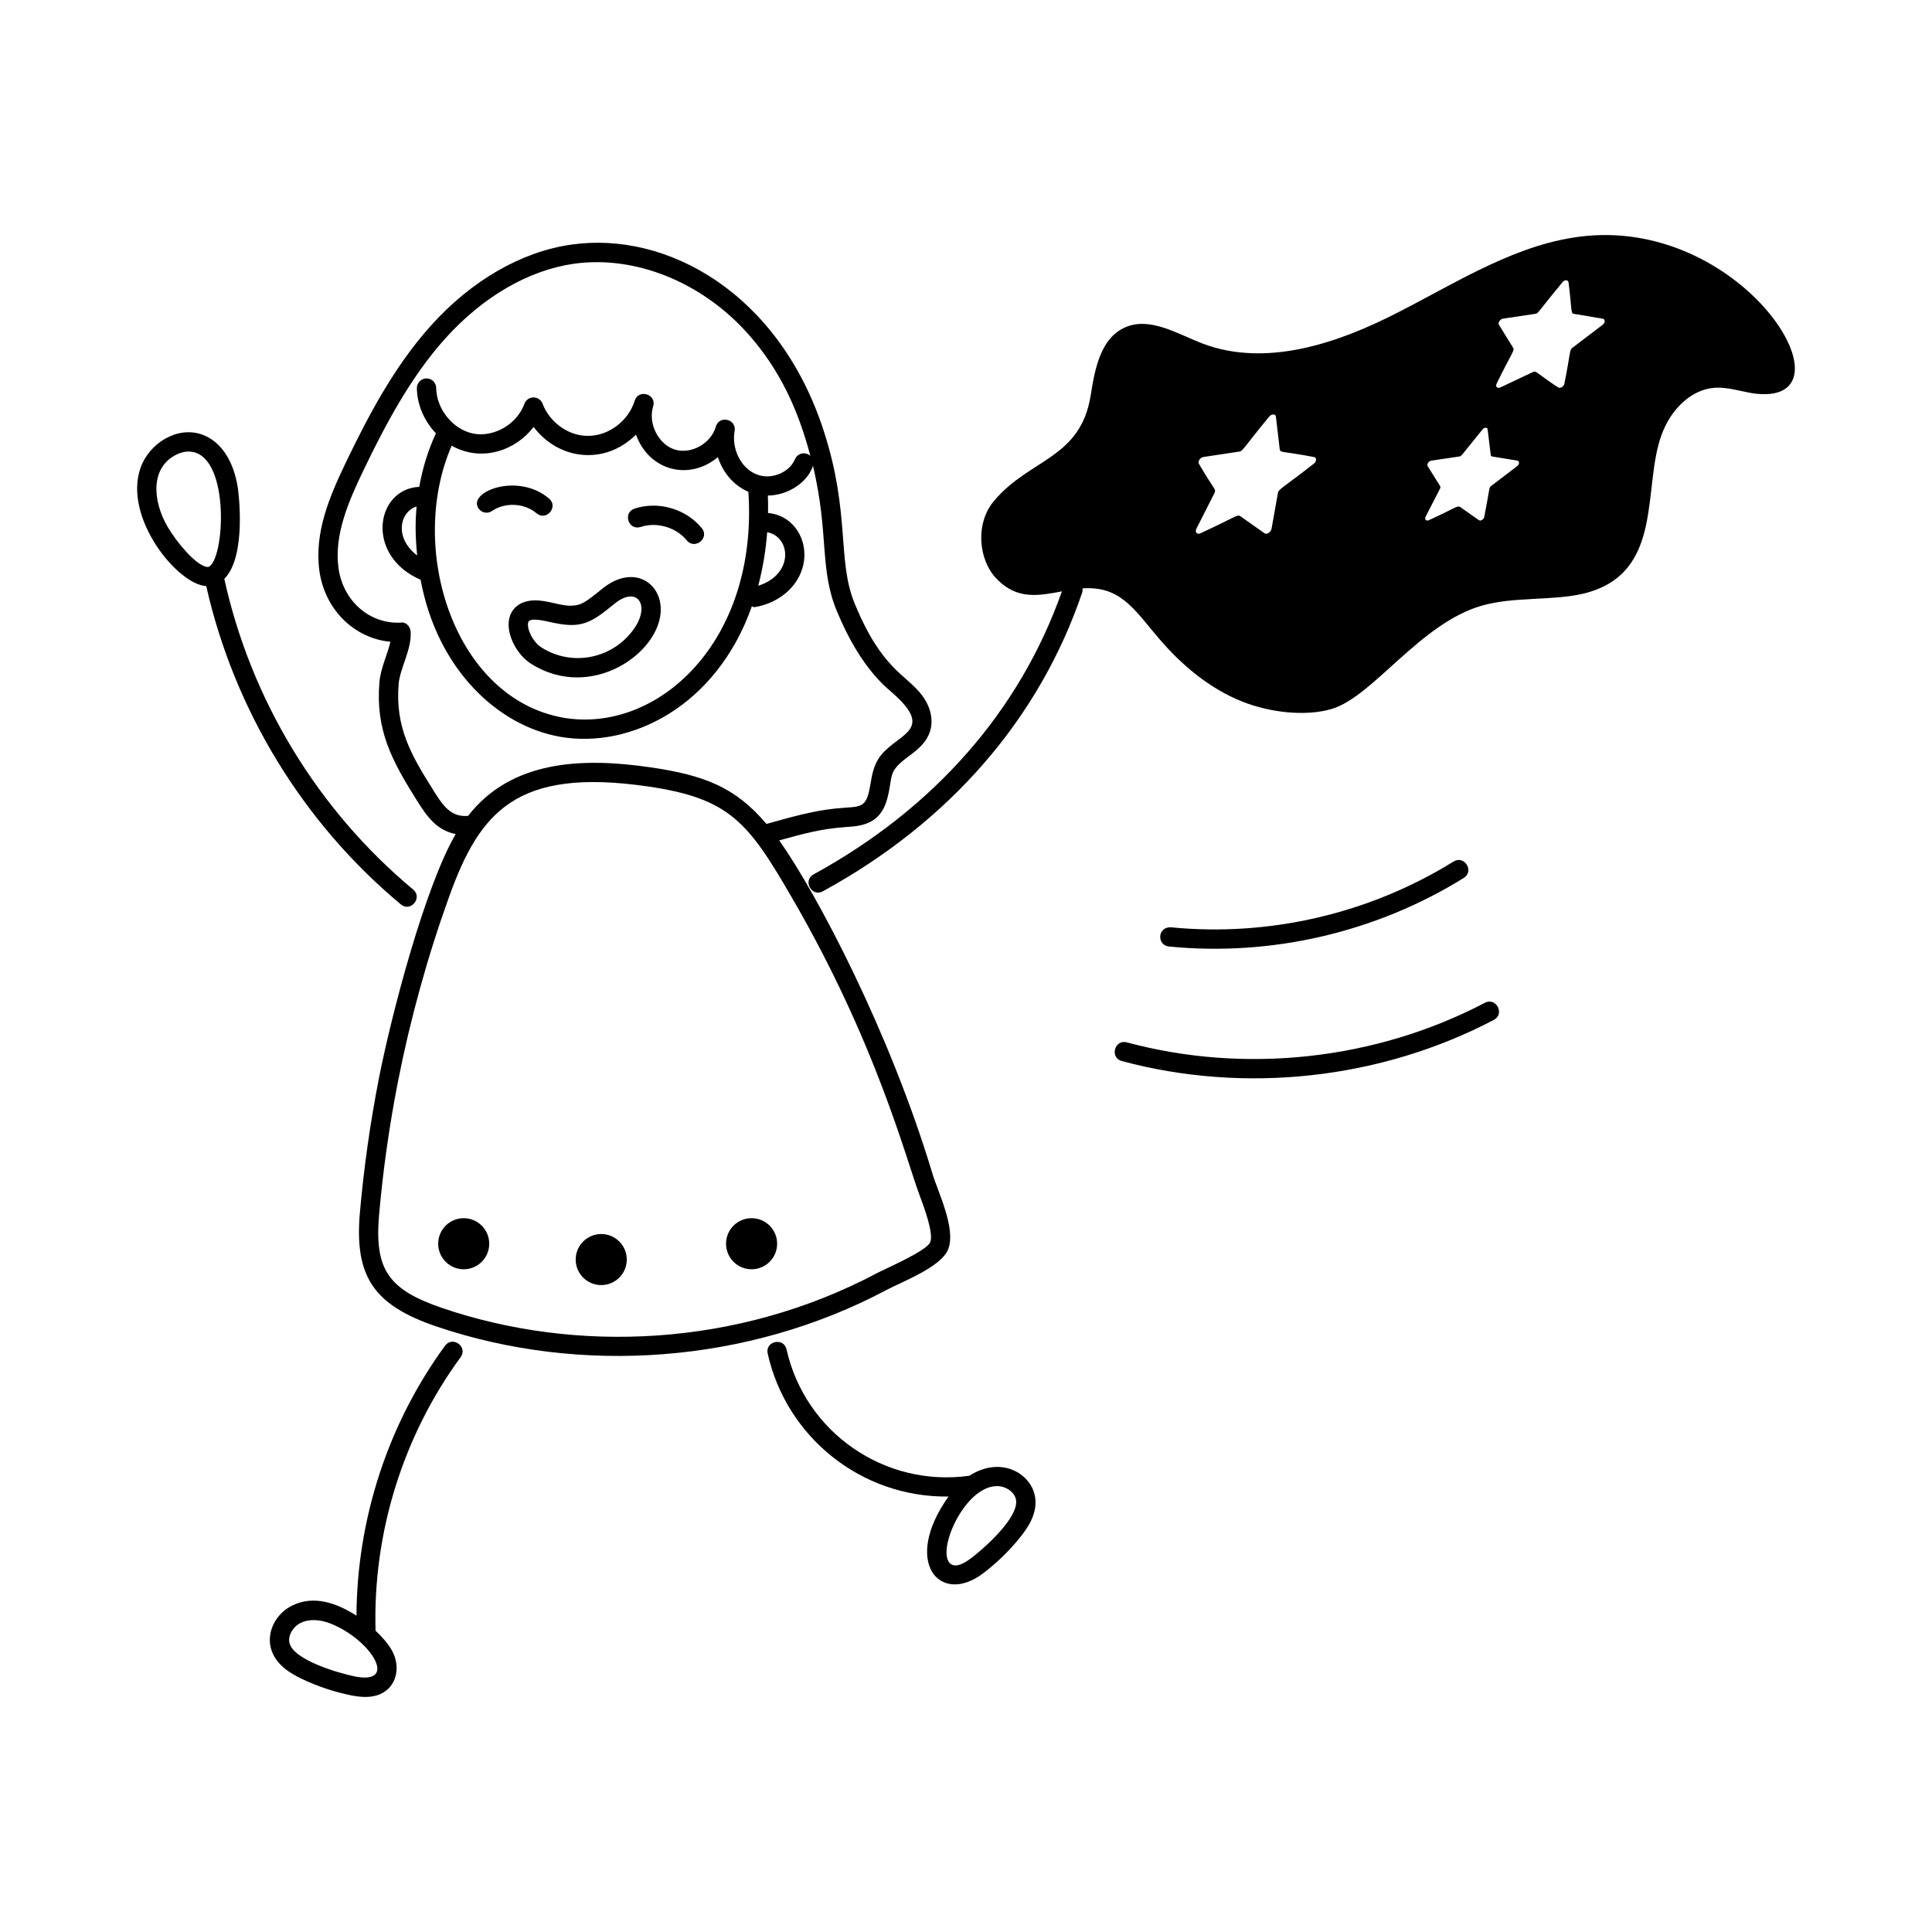 <svg id="Layer_1" enable-background="new 0 0 75 75" viewBox="0 0 75 75" xmlns="http://www.w3.org/2000/svg"><g id="Flying_Scarf" fill="rgb(0,0,0)"><path d="m14.708 41.869c-.336 1.717-.584 3.468-.737 5.204-.218 2.479.534 3.595 2.978 4.423 5.584 1.892 12.076 1.441 17.456-1.415.62-.329 2.124-.891 2.401-1.579.322-.799-.406-2.254-.606-2.932-1.658-5.513-4.476-10.854-5.95-12.946.973-.269 1.637-.45 2.559-.516.607-.04 1.363-.089 1.631-1.094.249-.93-.016-1.023.826-1.649.329-.245.702-.522.843-.993.128-.43.018-.925-.301-1.359-.617-.841-1.564-.977-2.638-3.604-.679-1.666-.154-3.483-1.196-6.692-1.726-5.319-6.065-7.76-9.802-7.22-1.937.276-3.869 1.392-5.442 3.141-1.412 1.57-2.418 3.474-3.295 5.296-.636 1.322-1.24 2.736-1.037 4.221.208 1.511 1.358 2.631 2.758 2.758-.111.486-.382 1.03-.427 1.572-.156 1.859.482 3.046 1.469 4.612.395.627.763 1.133 1.491 1.282-1.185 2.031-2.483 6.953-2.982 9.491zm2.125-11.174c-.869-1.377-1.499-2.457-1.357-4.149.05-.599.515-1.349.465-2.028-.015-.205-.189-.39-.395-.347-1.207.055-2.231-.847-2.406-2.119-.175-1.278.383-2.575.969-3.793.853-1.773 1.829-3.62 3.177-5.12 1.456-1.618 3.228-2.648 4.991-2.9 2.366-.333 4.956.699 6.753 2.713 1.254 1.403 1.959 2.972 2.429 4.748-.201-.186-.501-.103-.597.125-.111.261-.334.466-.629.58-1.055.407-1.891-.668-1.715-1.675.082-.462-.599-.624-.729-.168-.188.658-.96 1.087-1.594.89-.637-.202-1.044-1.013-.841-1.671 0 0 0-.001.001-.002 0-.001 0-.001 0-.001.147-.477-.569-.692-.716-.224-0.0.002-.001.003-.001.005-.238.764-.973 1.335-1.749 1.359-.775.04-1.544-.499-1.827-1.248-.055-.146-.195-.242-.351-.242-.001 0-.002 0-.003 0-.157.001-.296.1-.35.247-.283.783-1.161 1.3-1.956 1.162-.798-.142-1.458-.939-1.469-1.777-.003-.206-.17-.37-.375-.37-.001 0-.003 0-.005 0-.207.003-.373.173-.37.38.009.661.297 1.285.74 1.752-.305.655-.52 1.353-.647 2.077-1.696.078-2.114 2.669.051 3.606.649 3.494 3.007 5.674 5.418 6.097 2.72.476 6.07-1.173 7.441-5.063.081.02.035.042.147.023.608-.109 1.152-.428 1.491-.873.864-1.129.253-2.666-1.009-2.774.005-.233.003-.46-.007-.677.874-.015 1.579-.59 1.752-1.158.626 2.658.247 3.978.914 5.612.975 2.386 2.092 3.105 2.179 3.214 1.74 1.523.058 1.574-.557 2.558-.193.311-.251.657-.303.964-.168 1.014-.345.858-1.351.958-.904.09-1.789.35-2.689.599-1.207-1.432-2.426-1.895-4.508-2.198-2.685-.393-5.399-.262-7.074 1.885-.659.059-.964-.379-1.339-.975zm-.639-9.132c-.898-.681-.678-1.697-.023-1.901-.045.531-.06 1.05.023 1.901zm1.339-4.262c1.169.659 2.495.182 3.182-.728.968 1.287 2.766 1.504 3.973.299.517 1.424 2.083 1.796 3.18.874.19.581.596 1.095 1.184 1.345.39 5.827-3.528 9.391-7.175 8.772-4.264-.75-6.074-6.587-4.343-10.562zm12.249 3.36c.917.168 1.059 1.628-.347 2.078.195-.742.299-1.45.347-2.078zm-4.644 9.867c3.19.463 3.903 1.379 5.619 4.344 3.257 5.618 4.413 10.112 4.933 11.504.195.525.56 1.503.421 1.846-.138.342-1.733 1.023-2.058 1.197-5.437 2.885-11.688 3.123-16.863 1.366-2.128-.721-2.66-1.505-2.472-3.646.15-1.71.395-3.435.726-5.126.479-2.44 1.147-4.86 1.988-7.195 1.186-3.299 2.608-5.028 7.705-4.29z"/><path d="m18.001 49.273c.548 0 .991-.444.991-.992 0-.547-.444-.991-.991-.991-.548 0-.991.444-.991.991 0.0.548.444.992.991.992z"/><path d="m23.34 49.887c.548 0 .991-.444.991-.991s-.444-.991-.991-.991c-.548 0-.992.444-.992.991s.444.991.992.991z"/><path d="m29.176 49.273c.548 0 .992-.444.992-.992 0-.547-.444-.991-.992-.991-.548 0-.991.444-.991.991 0 .548.444.992.991.992z"/><path d="m19.101 19.836c.504-.348 1.262-.309 1.727.089.374.322.867-.246.487-.57-1.21-1.036-3.184-.261-2.736.386.117.17.351.214.521.096z"/><path d="m24.869 20.457c.623-.209 1.378.012 1.793.521.308.377.897-.088.581-.475-.614-.751-1.687-1.062-2.609-.759-.467.155-.242.864.235.713z"/><path d="m19.797 23.909c-.213.63.253 1.499.812 1.855 2.341 1.488 5.071-.436 5.042-2.133-.018-1.034-1.068-1.707-2.227-.812-.698.568-.858.675-1.202.691-.36.035-.81-.157-1.314-.2-.792-.051-1.042.396-1.111.598zm3.867-.319.22-.176c.856-.668 1.345.066.763.944-.774 1.168-2.379 1.571-3.634.773-.341-.218-.582-.755-.504-.982.064-.187.64-.046.848 0 1.05.234 1.462.134 2.308-.56z"/><path d="m64.51 16.862c.33-.91 1.09-1.74 2.06-1.81.5-.03 1 .14 1.5.22 4.105.553-.233-6.732-6.52-6.11-2.62.26-4.93 1.77-7.29 2.97-2.35 1.21-5.13 2.14-7.59 1.2-.98-.38-2.04-1.05-3-.62-.95.42-1.17 1.62-1.33 2.64-.4 2.47-2.36 2.44-3.75 4.09-.749.885-.609 2.321.12 3.05.791.806 1.64.628 2.513.465-1.629 4.625-4.953 8.423-9.639 10.985-.436.239-.075.896.359.658 4.92-2.689 8.401-6.698 10.066-11.593.019-.056.021-.112.014-.166 1.46-.102 1.994.797 2.937 1.911.9 1.06 1.99 1.98 3.28 2.49 1.02.4 2.39.59 3.46.28 1.617-.492 3.42-3.318 5.82-4.01 1.26-.36 2.73-.18 3.96-.47 3.16-.774 2.254-4.126 3.03-6.18zm-13.51 1.14c-1.165.912-1.36.979-1.39 1.13l-.25 1.4c-.03.13-.18.23-.27.17l-.95-.67c-.126-.063-.164.037-1.54.67-.13.06-.22-.04-.16-.17l.71-1.4c.062-.155.002-.082-.61-1.13-.05-.09.05-.24.17-.26l1.39-.21c.135 0 .194-.175 1.17-1.36.09-.11.25-.11.26 0l.15 1.28c.033.13.081.053 1.33.29.11.02.11.17-.01.26zm7.9.09-1.01.77c-.1.075-.056.113-.27 1.2-.02.1-.14.18-.21.13l-.74-.52c-.128-.042-.198.066-1.2.52-.1.05-.18-.03-.13-.13l.56-1.09c.02-.04.02-.08 0-.11l-.48-.77c-.04-.07.04-.19.14-.21l1.08-.16c.04 0 .08-.03.11-.06l.8-.99c.07-.09.19-.09.2 0l.12.99c0 .03.03.06.06.06l.98.16c.08.02.08.14-.01.21zm1.83-3.2c-.02.11-.16.2-.24.15-.859-.566-.852-.664-.98-.6l-1.27.6c-.12.05-.2-.04-.14-.15.569-1.172.71-1.285.64-1.39l-.55-.89c-.05-.08.04-.22.15-.24l1.26-.19c.112 0 .108-.082 1.05-1.22.08-.11.22-.11.24 0 .129.985.083 1.22.2 1.22l1.13.19c.1.02.1.16-.01.24l-1.17.89c-.117.088-.065.154-.31 1.39z"/><path d="m8.006 22.752c1.088 4.814 3.759 9.196 7.553 12.355.379.318.862-.257.479-.576-3.698-3.08-6.296-7.36-7.33-12.059.894-.901.531-3.483.528-3.51-.157-1.07-.664-1.833-1.391-2.092-.967-.344-2.059.338-2.393 1.302-.669 1.932 1.441 4.523 2.554 4.58zm-1.144-5.111c.117-.057.276-.111.454-.111 1.602 0 1.437 4.016.82 4.455-.024.018-.058.034-.13.018-.44-.095-1.169-.983-1.504-1.561-.584-1.004-.673-2.306.361-2.801z"/><path d="m11.351 62.323c-.644.312-1.003 1.024-.836 1.658.167.632.753.978 1.18 1.182.617.297 1.268.516 1.936.651.531.107 1.089.107 1.467-.283.348-.359.396-.96.117-1.459-.152-.273-.383-.529-.636-.768-.109-3.79 1.063-7.56 3.302-10.618.294-.402-.314-.844-.605-.443-2.217 3.029-3.417 6.728-3.438 10.477-.773-.495-1.653-.802-2.485-.397zm2.428 2.757c-.664-.136-2.366-.635-2.539-1.29-.074-.279.126-.642.437-.791.351-.17.792-.118 1.152.026h0c1.582.627 2.662 2.394.949 2.055z"/><path d="m38.167 61.075c.543-.413 1.035-.894 1.459-1.427.295-.37.673-.937.549-1.576-.171-.885-1.331-1.564-2.541-.784-3.295.463-6.379-1.684-7.101-4.905-.107-.479-.841-.323-.731.164.723 3.232 3.62 5.591 7.02 5.549-1.817 2.542-.336 4.253 1.345 2.979zm.536-3.385c.351 0 .681.235.737.524.129.667-1.189 1.855-1.727 2.264-.32.244-.567.335-.731.275-.753-.278.4-3.063 1.721-3.063z"/><path d="m56.822 34.082c.42-.261.029-.897-.396-.637-3.26 2.023-7.159 2.93-10.976 2.552-.528-.015-.54.7-.074.746 4.005.397 8.065-.562 11.446-2.661z"/><path d="m43.55 41.19c4.776 1.284 10.038.711 14.44-1.597.437-.229.093-.893-.349-.664-4.225 2.215-9.289 2.776-13.897 1.536-.48-.126-.673.596-.194.725z"/></g></svg>